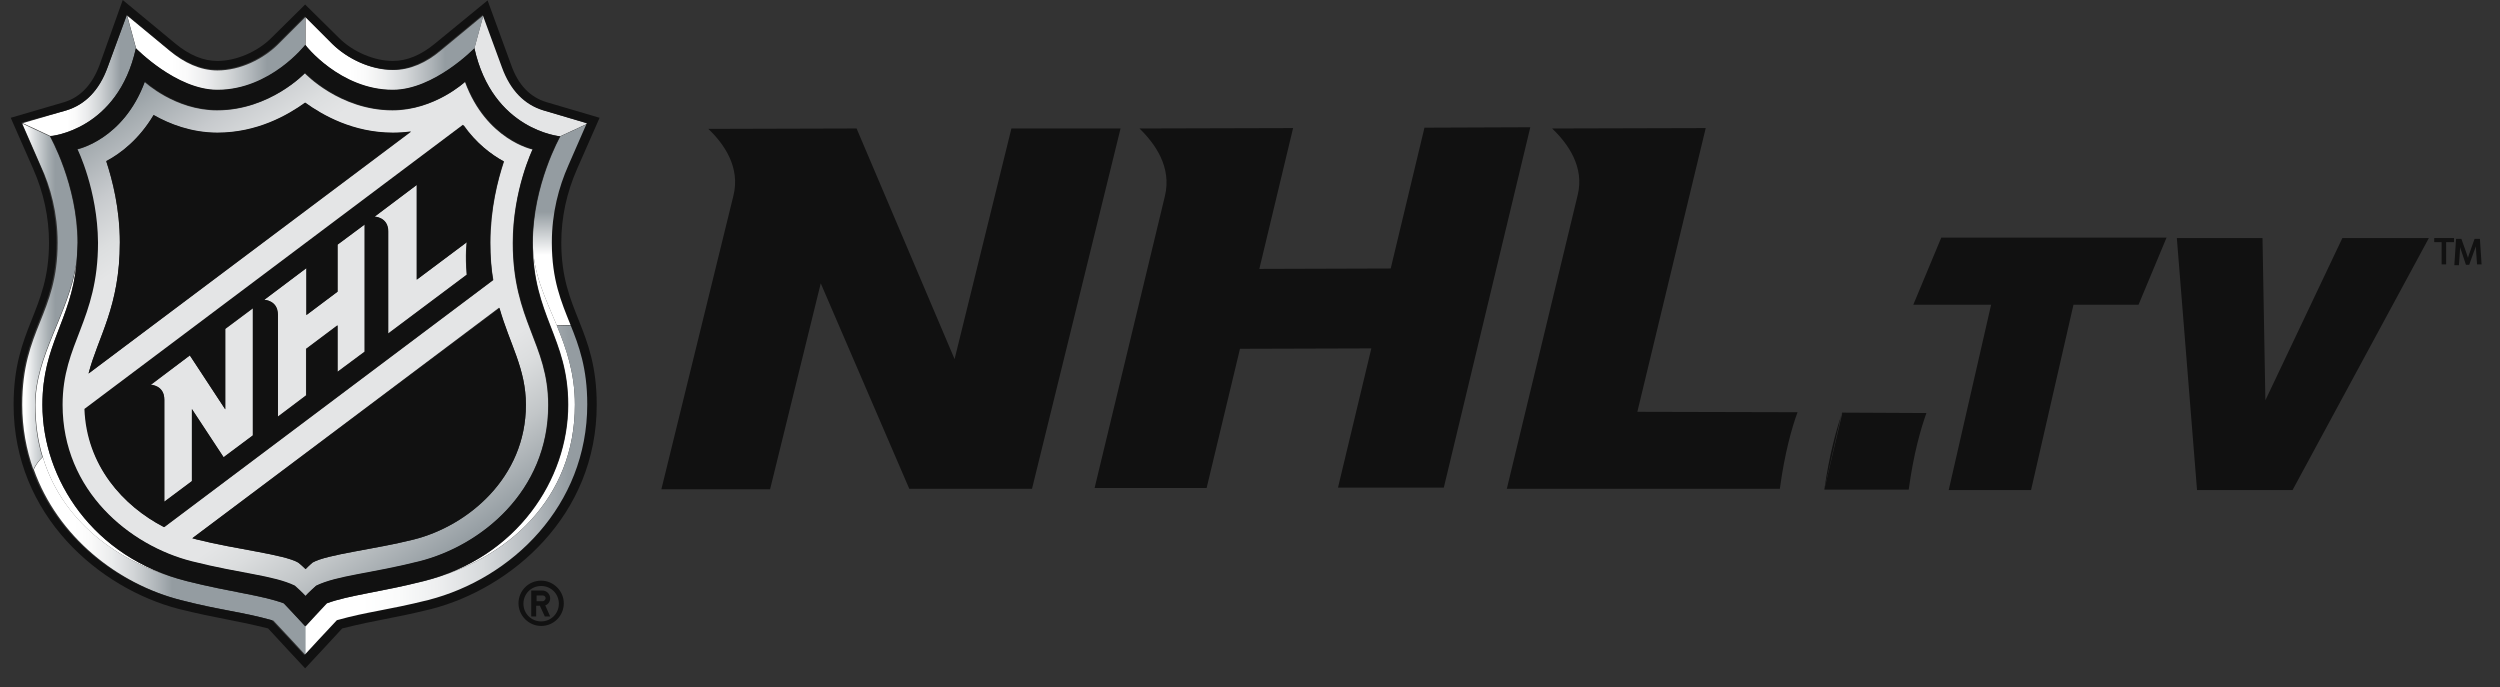 <svg width="131" height="36" viewBox="0 0 131 36" fill="none" xmlns="http://www.w3.org/2000/svg">
<rect x="0" y="0" width="131" height="36" fill="#333333" stroke="none"/>
<path d="M2.223 21.212C2.223 18.04 3.712 16.832 4.014 13.81C3.604 16.443 1.856 18.623 1.856 21.212C1.856 22.205 1.986 23.111 2.245 23.953C3.345 27.621 6.604 29.649 9.776 30.448C4.877 29.218 2.223 25.118 2.223 21.212Z" fill="white"/>
<path d="M30.124 21.211C30.124 19.549 29.671 18.255 29.175 17.046C28.571 15.601 27.923 14.306 27.923 12.709C27.923 16.572 29.779 17.672 29.779 21.211C29.779 25.117 27.103 29.217 22.227 30.447C26.629 29.325 30.124 26.109 30.124 21.211Z" fill="white"/>
<path d="M28.356 30.426C27.687 30.426 27.169 30.965 27.169 31.613C27.169 32.26 27.708 32.8 28.356 32.8C29.025 32.8 29.543 32.26 29.543 31.613C29.543 30.965 29.003 30.426 28.356 30.426ZM28.356 32.562C27.838 32.562 27.428 32.152 27.428 31.634C27.428 31.116 27.838 30.706 28.356 30.706C28.874 30.706 29.284 31.116 29.284 31.634C29.284 32.152 28.874 32.562 28.356 32.562Z" fill="#111111"/>
<path d="M28.829 31.353C28.829 31.138 28.657 30.943 28.419 30.943H27.837V32.303H28.096V31.742H28.29L28.549 32.303H28.829L28.571 31.72C28.722 31.677 28.829 31.526 28.829 31.353ZM28.441 31.504H28.117V31.202H28.441C28.527 31.202 28.592 31.267 28.592 31.353C28.571 31.44 28.506 31.504 28.441 31.504Z" fill="#111111"/>
<path d="M28.505 5.784C27.513 5.482 26.779 4.726 26.347 3.539L25.333 0.777L24.858 2.525C25.808 6.819 29.347 7.143 29.347 7.143L30.793 6.474L28.505 5.784Z" fill="#E4E5E6"/>
<path d="M11.803 21.449L9.947 18.622L7.897 20.176C7.897 20.176 8.61 20.197 8.61 20.953V26.304L10.055 25.225V21.449L11.717 23.974L13.249 22.83V16.162L11.803 17.241C11.803 17.22 11.803 21.449 11.803 21.449Z" fill="#E4E5E6"/>
<path d="M17.695 15.277L16.055 16.507V14.047L13.832 15.709C13.832 15.709 14.544 15.73 14.544 16.485V21.837L16.033 20.715V18.277L17.673 17.047V19.485L19.097 18.428V11.76L17.673 12.817V15.277H17.695Z" fill="#E4E5E6"/>
<path d="M21.838 14.653V9.689L19.615 11.351C19.615 11.351 20.327 11.373 20.327 12.128V17.479L24.449 14.394C24.363 13.336 24.449 12.689 24.449 12.689L21.838 14.653Z" fill="#E4E5E6"/>
<path d="M3.021 12.711C3.021 16.487 1.165 17.242 1.165 21.213C1.165 22.421 1.381 23.565 1.748 24.601C1.856 24.363 2.028 24.126 2.222 23.953C1.963 23.133 1.834 22.206 1.834 21.213C1.834 18.623 3.582 16.444 3.992 13.811C4.035 13.466 4.057 13.099 4.057 12.711C4.057 9.69 2.611 7.144 2.611 7.144L1.165 6.475L2.136 8.697C2.654 9.798 3.021 11.179 3.021 12.711Z" fill="url(#paint0_linear)"/>
<path d="M27.923 12.711C27.923 14.308 28.57 15.602 29.174 17.048L29.951 17.027C29.477 15.818 28.98 14.675 28.98 12.732C28.98 11.179 29.347 9.819 29.843 8.697L30.814 6.475L29.369 7.144C29.369 7.144 27.923 9.69 27.923 12.711Z" fill="url(#paint1_linear)"/>
<path d="M14.868 31.614C13.681 31.182 12.084 31.031 9.775 30.448C6.603 29.65 3.345 27.6 2.244 23.953C2.05 24.126 1.877 24.363 1.77 24.601C3.021 28.118 6.15 30.599 9.538 31.462C11.696 32.002 12.71 32.067 14.328 32.52C14.544 32.736 16.033 34.354 16.033 34.354V32.8C15.99 32.822 15.019 31.743 14.868 31.614Z" fill="url(#paint2_linear)"/>
<path d="M10.035 29.434C12.624 30.082 14.307 30.168 15.429 30.707C15.429 30.707 15.839 31.074 15.991 31.247C16.142 31.074 16.552 30.707 16.552 30.707C17.695 30.168 19.378 30.082 21.946 29.434C25.205 28.614 28.722 25.744 28.722 21.234C28.722 17.997 26.866 16.832 26.866 12.732C26.866 9.97 27.902 7.834 27.902 7.834C27.902 7.834 25.485 7.338 24.363 4.295C24.363 4.295 22.766 5.784 20.565 5.784C17.803 5.784 15.969 3.842 15.969 3.842C15.969 3.842 14.135 5.784 11.373 5.784C9.172 5.784 7.575 4.295 7.575 4.295C6.453 7.338 4.036 7.834 4.036 7.834C4.036 7.834 5.072 9.97 5.072 12.732C5.072 16.832 3.216 18.019 3.216 21.234C3.259 25.723 6.776 28.593 10.035 29.434ZM27.557 21.213C27.557 25.032 24.514 27.557 21.687 28.269C19.637 28.787 17.134 29.046 16.379 29.477C16.206 29.607 16.012 29.823 16.012 29.823C16.012 29.823 15.796 29.607 15.624 29.477C14.868 29.046 12.365 28.787 10.315 28.269C10.229 28.247 10.164 28.226 10.078 28.204L26.154 16.12C26.715 18.062 27.557 19.314 27.557 21.213ZM26.413 8.46C26.089 9.431 25.701 10.941 25.701 12.711C25.701 13.444 25.744 14.092 25.852 14.674L8.611 27.622C6.453 26.521 4.554 24.385 4.467 21.45L24.298 6.561C24.967 7.51 25.744 8.114 26.413 8.46ZM6.28 12.711C6.28 10.963 5.892 9.452 5.568 8.46C6.323 8.05 7.294 7.294 8.049 6.043C8.869 6.496 10.035 6.971 11.394 6.971C13.466 6.971 15.063 6.064 15.991 5.395C16.918 6.064 18.515 6.971 20.587 6.971C20.91 6.971 21.234 6.949 21.536 6.906L4.64 19.573C5.136 17.652 6.28 16.077 6.28 12.711Z" fill="url(#paint3_linear)"/>
<path d="M11.394 4.728C14.177 4.728 15.99 2.376 15.99 2.376V0.909L14.544 2.354C13.789 3.088 12.602 3.692 11.394 3.692C10.487 3.692 9.646 3.282 8.912 2.678L6.668 0.822L7.143 2.57C7.121 2.527 9.236 4.728 11.394 4.728Z" fill="url(#paint4_linear)"/>
<path d="M30.124 21.213C30.124 26.112 26.628 29.327 22.226 30.449C19.918 31.032 18.299 31.183 17.134 31.614C16.983 31.766 16.012 32.823 16.012 32.823V34.377C16.012 34.377 17.501 32.758 17.716 32.542C19.335 32.089 20.328 32.046 22.507 31.485C26.887 30.363 30.836 26.544 30.836 21.235C30.836 19.315 30.405 18.149 29.952 17.049L29.175 17.07C29.671 18.257 30.124 19.552 30.124 21.213Z" fill="url(#paint5_linear)"/>
<path d="M20.586 4.726C22.744 4.726 24.858 2.547 24.858 2.547L25.333 0.799L23.089 2.655C22.355 3.28 21.492 3.669 20.607 3.669C19.399 3.669 18.212 3.065 17.457 2.331L16.011 0.885V2.353C15.989 2.374 17.824 4.726 20.586 4.726Z" fill="url(#paint6_linear)"/>
<path d="M7.122 2.525L6.647 0.777L5.633 3.539C5.201 4.726 4.467 5.482 3.475 5.784L1.188 6.453L2.633 7.122C2.633 7.143 6.172 6.841 7.122 2.525Z" fill="url(#paint7_linear)"/>
<path d="M4.64 19.572L21.536 6.884C21.234 6.927 20.91 6.948 20.586 6.948C18.515 6.948 16.918 6.042 15.99 5.373C15.062 6.042 13.465 6.948 11.394 6.948C10.034 6.948 8.869 6.495 8.049 6.02C7.294 7.294 6.344 8.027 5.568 8.437C5.891 9.408 6.28 10.919 6.28 12.688C6.28 16.076 5.136 17.651 4.64 19.572Z" fill="#111111"/>
<path d="M10.078 28.203C10.164 28.225 10.229 28.246 10.316 28.268C12.366 28.786 14.869 29.045 15.624 29.476C15.796 29.606 16.012 29.822 16.012 29.822C16.012 29.822 16.228 29.606 16.379 29.476C17.134 29.045 19.637 28.786 21.688 28.268C24.514 27.556 27.557 25.031 27.557 21.212C27.557 19.313 26.715 18.04 26.176 16.141L10.078 28.203Z" fill="#111111"/>
<path d="M2.568 12.71C2.568 16.335 0.713 17.177 0.713 21.212C0.713 27.017 5.201 30.836 9.387 31.915C11.502 32.433 12.128 32.455 14.048 32.929C14.199 33.102 15.99 35.022 15.99 35.022C15.99 35.022 17.781 33.102 17.933 32.929C19.831 32.455 20.479 32.433 22.593 31.915C26.78 30.836 31.268 27.038 31.268 21.212C31.268 17.177 29.412 16.357 29.412 12.71C29.412 11.394 29.693 10.099 30.232 8.869L31.419 6.172L28.636 5.352C27.772 5.093 27.147 4.445 26.78 3.388L25.55 0.022L22.788 2.287C22.054 2.892 21.32 3.194 20.587 3.194C19.616 3.194 18.494 2.719 17.76 1.985L15.99 0.237L14.221 1.985C13.487 2.719 12.365 3.194 11.394 3.194C10.66 3.194 9.927 2.892 9.193 2.287L6.431 0L5.223 3.388C4.834 4.445 4.208 5.093 3.367 5.352L0.562 6.172L1.748 8.869C2.288 10.099 2.568 11.394 2.568 12.71ZM3.475 5.783C4.467 5.481 5.201 4.726 5.633 3.539L6.647 0.777L8.891 2.633C9.625 3.237 10.488 3.647 11.373 3.647C12.581 3.647 13.768 3.043 14.523 2.309L15.969 0.863L17.415 2.309C18.17 3.043 19.357 3.647 20.565 3.647C21.471 3.647 22.313 3.237 23.047 2.633L25.291 0.777L26.305 3.539C26.737 4.726 27.47 5.481 28.463 5.783L30.75 6.452L29.779 8.675C29.283 9.797 28.916 11.156 28.916 12.71C28.916 14.674 29.412 15.817 29.887 17.004C30.34 18.126 30.772 19.291 30.772 21.19C30.772 26.499 26.823 30.318 22.442 31.44C20.285 31.98 19.27 32.044 17.652 32.498C17.436 32.714 15.947 34.332 15.947 34.332C15.947 34.332 14.458 32.714 14.242 32.498C12.624 32.044 11.61 32.001 9.452 31.44C6.064 30.577 2.935 28.096 1.684 24.578C1.317 23.543 1.101 22.399 1.101 21.19C1.101 17.22 2.957 16.465 2.957 12.688C2.957 11.135 2.59 9.775 2.094 8.653L1.123 6.43L3.475 5.783Z" fill="#111111"/>
<path d="M8.589 27.622L25.83 14.674C25.744 14.092 25.679 13.444 25.679 12.711C25.679 10.963 26.067 9.452 26.391 8.46C25.744 8.093 24.945 7.51 24.255 6.539L4.424 21.428C4.532 24.385 6.431 26.5 8.589 27.622ZM21.838 9.69V14.653L24.471 12.689C24.471 12.689 24.384 13.315 24.471 14.394L20.349 17.48V12.128C20.349 11.373 19.637 11.351 19.637 11.351L21.838 9.69ZM16.055 14.049V16.509L17.695 15.278V12.819L19.119 11.761V18.429L17.695 19.486V17.048L16.055 18.278V20.716L14.566 21.838V16.487C14.566 15.732 13.854 15.71 13.854 15.71L16.055 14.049ZM9.948 18.623L11.804 21.45V17.221L13.25 16.142V22.809L11.717 23.953L10.056 21.428V25.205L8.61 26.284V20.932C8.61 20.177 7.898 20.155 7.898 20.155L9.948 18.623Z" fill="#111111"/>
<path d="M4.014 13.81C3.712 16.831 2.223 18.039 2.223 21.211C2.223 25.117 4.898 29.217 9.775 30.447C12.084 31.03 13.703 31.181 14.868 31.612C15.019 31.764 15.99 32.821 15.99 32.821C15.99 32.821 16.961 31.764 17.112 31.612C18.299 31.181 19.896 31.03 22.205 30.447C27.081 29.217 29.757 25.117 29.757 21.211C29.757 17.672 27.901 16.572 27.901 12.709C27.901 9.688 29.347 7.142 29.347 7.142C29.347 7.142 25.808 6.84 24.859 2.524C24.859 2.524 22.744 4.704 20.586 4.704C17.824 4.704 15.99 2.352 15.99 2.352C15.99 2.352 14.156 4.704 11.394 4.704C9.236 4.704 7.121 2.524 7.121 2.524C6.172 6.84 2.633 7.142 2.633 7.142C2.633 7.142 4.078 9.688 4.078 12.709C4.057 13.098 4.035 13.465 4.014 13.81ZM4.057 7.811C4.057 7.811 6.474 7.315 7.596 4.272C7.596 4.272 9.193 5.761 11.394 5.761C14.156 5.761 15.99 3.819 15.99 3.819C15.99 3.819 17.824 5.761 20.586 5.761C22.787 5.761 24.384 4.272 24.384 4.272C25.506 7.315 27.923 7.811 27.923 7.811C27.923 7.811 26.887 9.947 26.887 12.709C26.887 16.809 28.743 17.996 28.743 21.211C28.743 25.721 25.226 28.591 21.967 29.411C19.378 30.059 17.695 30.145 16.573 30.684C16.573 30.684 16.163 31.051 16.012 31.224C15.861 31.051 15.45 30.684 15.45 30.684C14.328 30.145 12.624 30.059 10.056 29.411C6.797 28.591 3.28 25.721 3.28 21.211C3.28 17.975 5.136 16.809 5.136 12.709C5.114 9.947 4.057 7.811 4.057 7.811Z" fill="#111111"/>
<path d="M82.669 10.228C83.035 8.761 82.172 7.531 81.331 6.733L89.38 6.711L85.797 21.579L94.192 21.6C93.911 22.356 93.523 23.694 93.264 25.614H78.957L82.669 10.228Z" fill="#111111"/>
<path d="M38.432 10.25C38.799 8.782 37.958 7.552 37.116 6.754L44.885 6.732L50.02 18.817L52.998 6.732H58.717L54.077 25.614H47.647L43.007 14.846L40.353 25.636H34.656L38.432 10.25Z" fill="#111111"/>
<path d="M61.047 10.25C61.393 8.761 60.551 7.553 59.709 6.733L67.758 6.711L65.989 14.091L72.873 14.069L74.642 6.69L80.188 6.668L75.656 25.549H70.111L71.858 18.256L64.975 18.277L63.227 25.571H57.357L61.047 10.25Z" fill="#111111"/>
<path d="M96.478 21.771C96.219 22.548 95.853 23.843 95.594 25.656L96.478 21.771Z" fill="#111111"/>
<path d="M95.594 25.656H100.017C100.276 23.736 100.665 22.419 100.945 21.643L96.522 21.621L96.5 21.751C96.522 21.707 96.522 21.664 96.543 21.621" fill="#111111"/>
<path d="M108.65 15.969L106.427 25.679H102.112L104.334 15.969H100.256L101.723 12.451H113.527L112.059 15.969H108.65Z" fill="#111111"/>
<path d="M118.555 12.473L118.706 20.975L122.741 12.473H127.273L120.13 25.679H115.124L114.066 12.473H118.555Z" fill="#111111"/>
<path d="M128.179 13.854H127.941V12.688H127.553V12.473H128.589V12.688H128.179V13.854Z" fill="#111111"/>
<path d="M130.035 13.854H129.797L129.754 13.249C129.754 13.141 129.732 13.012 129.732 12.904C129.711 12.99 129.668 13.098 129.625 13.206L129.387 13.875H129.215L128.999 13.228C128.956 13.12 128.934 13.034 128.912 12.947C128.912 13.055 128.891 13.185 128.891 13.293L128.848 13.897H128.61V13.854L128.697 12.516H128.977L129.215 13.185C129.258 13.293 129.279 13.4 129.322 13.508C129.344 13.4 129.387 13.314 129.43 13.185L129.668 12.516H129.948L130.035 13.854Z" fill="#111111"/>
<defs>
<linearGradient id="paint0_linear" x1="0.891" y1="15.536" x2="4.603" y2="15.536" gradientUnits="userSpaceOnUse">
<stop offset="0.112" stop-color="white"/>
<stop offset="0.235" stop-color="#DCDFE1"/>
<stop offset="0.44" stop-color="#A8AFB3"/>
<stop offset="0.539" stop-color="#949CA1"/>
</linearGradient>
<linearGradient id="paint1_linear" x1="29.36" y1="17.047" x2="29.36" y2="6.471" gradientUnits="userSpaceOnUse">
<stop stop-color="white"/>
<stop offset="0.348" stop-color="white"/>
<stop offset="0.562" stop-color="#949CA1"/>
<stop offset="1" stop-color="#949CA1"/>
</linearGradient>
<linearGradient id="paint2_linear" x1="1.747" y1="29.154" x2="15.996" y2="29.154" gradientUnits="userSpaceOnUse">
<stop offset="0.152" stop-color="white"/>
<stop offset="0.212" stop-color="#FAFAFA"/>
<stop offset="0.286" stop-color="#EBECED"/>
<stop offset="0.368" stop-color="#D2D5D7"/>
<stop offset="0.454" stop-color="#AFB5B9"/>
<stop offset="0.511" stop-color="#949CA1"/>
</linearGradient>
<linearGradient id="paint3_linear" x1="24.446" y1="28.434" x2="7.556" y2="4.313" gradientUnits="userSpaceOnUse">
<stop stop-color="#949CA1"/>
<stop offset="0.013" stop-color="#99A1A6"/>
<stop offset="0.118" stop-color="#C2C6C8"/>
<stop offset="0.202" stop-color="#DBDDDE"/>
<stop offset="0.253" stop-color="#E4E5E6"/>
<stop offset="0.753" stop-color="#E4E5E6"/>
<stop offset="0.801" stop-color="#DCDEDF"/>
<stop offset="0.875" stop-color="#C7CACD"/>
<stop offset="0.966" stop-color="#A3AAAE"/>
<stop offset="1" stop-color="#949CA1"/>
</linearGradient>
<linearGradient id="paint4_linear" x1="6.654" y1="2.755" x2="15.994" y2="2.755" gradientUnits="userSpaceOnUse">
<stop offset="0.247" stop-color="white"/>
<stop offset="0.338" stop-color="#FAFAFA"/>
<stop offset="0.449" stop-color="#EBECED"/>
<stop offset="0.572" stop-color="#D2D5D7"/>
<stop offset="0.701" stop-color="#AFB5B9"/>
<stop offset="0.786" stop-color="#949CA1"/>
</linearGradient>
<linearGradient id="paint5_linear" x1="15.995" y1="25.691" x2="30.813" y2="25.691" gradientUnits="userSpaceOnUse">
<stop offset="0.197" stop-color="white"/>
<stop offset="0.328" stop-color="#FAFBFB"/>
<stop offset="0.474" stop-color="#EDEEEF"/>
<stop offset="0.628" stop-color="#D7DADC"/>
<stop offset="0.785" stop-color="#B8BDC1"/>
<stop offset="0.933" stop-color="#949CA1"/>
</linearGradient>
<linearGradient id="paint6_linear" x1="15.994" y1="2.753" x2="25.333" y2="2.753" gradientUnits="userSpaceOnUse">
<stop offset="0.247" stop-color="white"/>
<stop offset="0.338" stop-color="#FAFAFA"/>
<stop offset="0.449" stop-color="#EBECED"/>
<stop offset="0.572" stop-color="#D2D5D7"/>
<stop offset="0.701" stop-color="#AFB5B9"/>
<stop offset="0.786" stop-color="#949CA1"/>
</linearGradient>
<linearGradient id="paint7_linear" x1="1.189" y1="3.965" x2="7.123" y2="3.965" gradientUnits="userSpaceOnUse">
<stop offset="0.388" stop-color="white"/>
<stop offset="0.468" stop-color="#FAFAFA"/>
<stop offset="0.566" stop-color="#EBECED"/>
<stop offset="0.675" stop-color="#D2D5D7"/>
<stop offset="0.79" stop-color="#AFB5B9"/>
<stop offset="0.865" stop-color="#949CA1"/>
</linearGradient>
</defs>
</svg>
